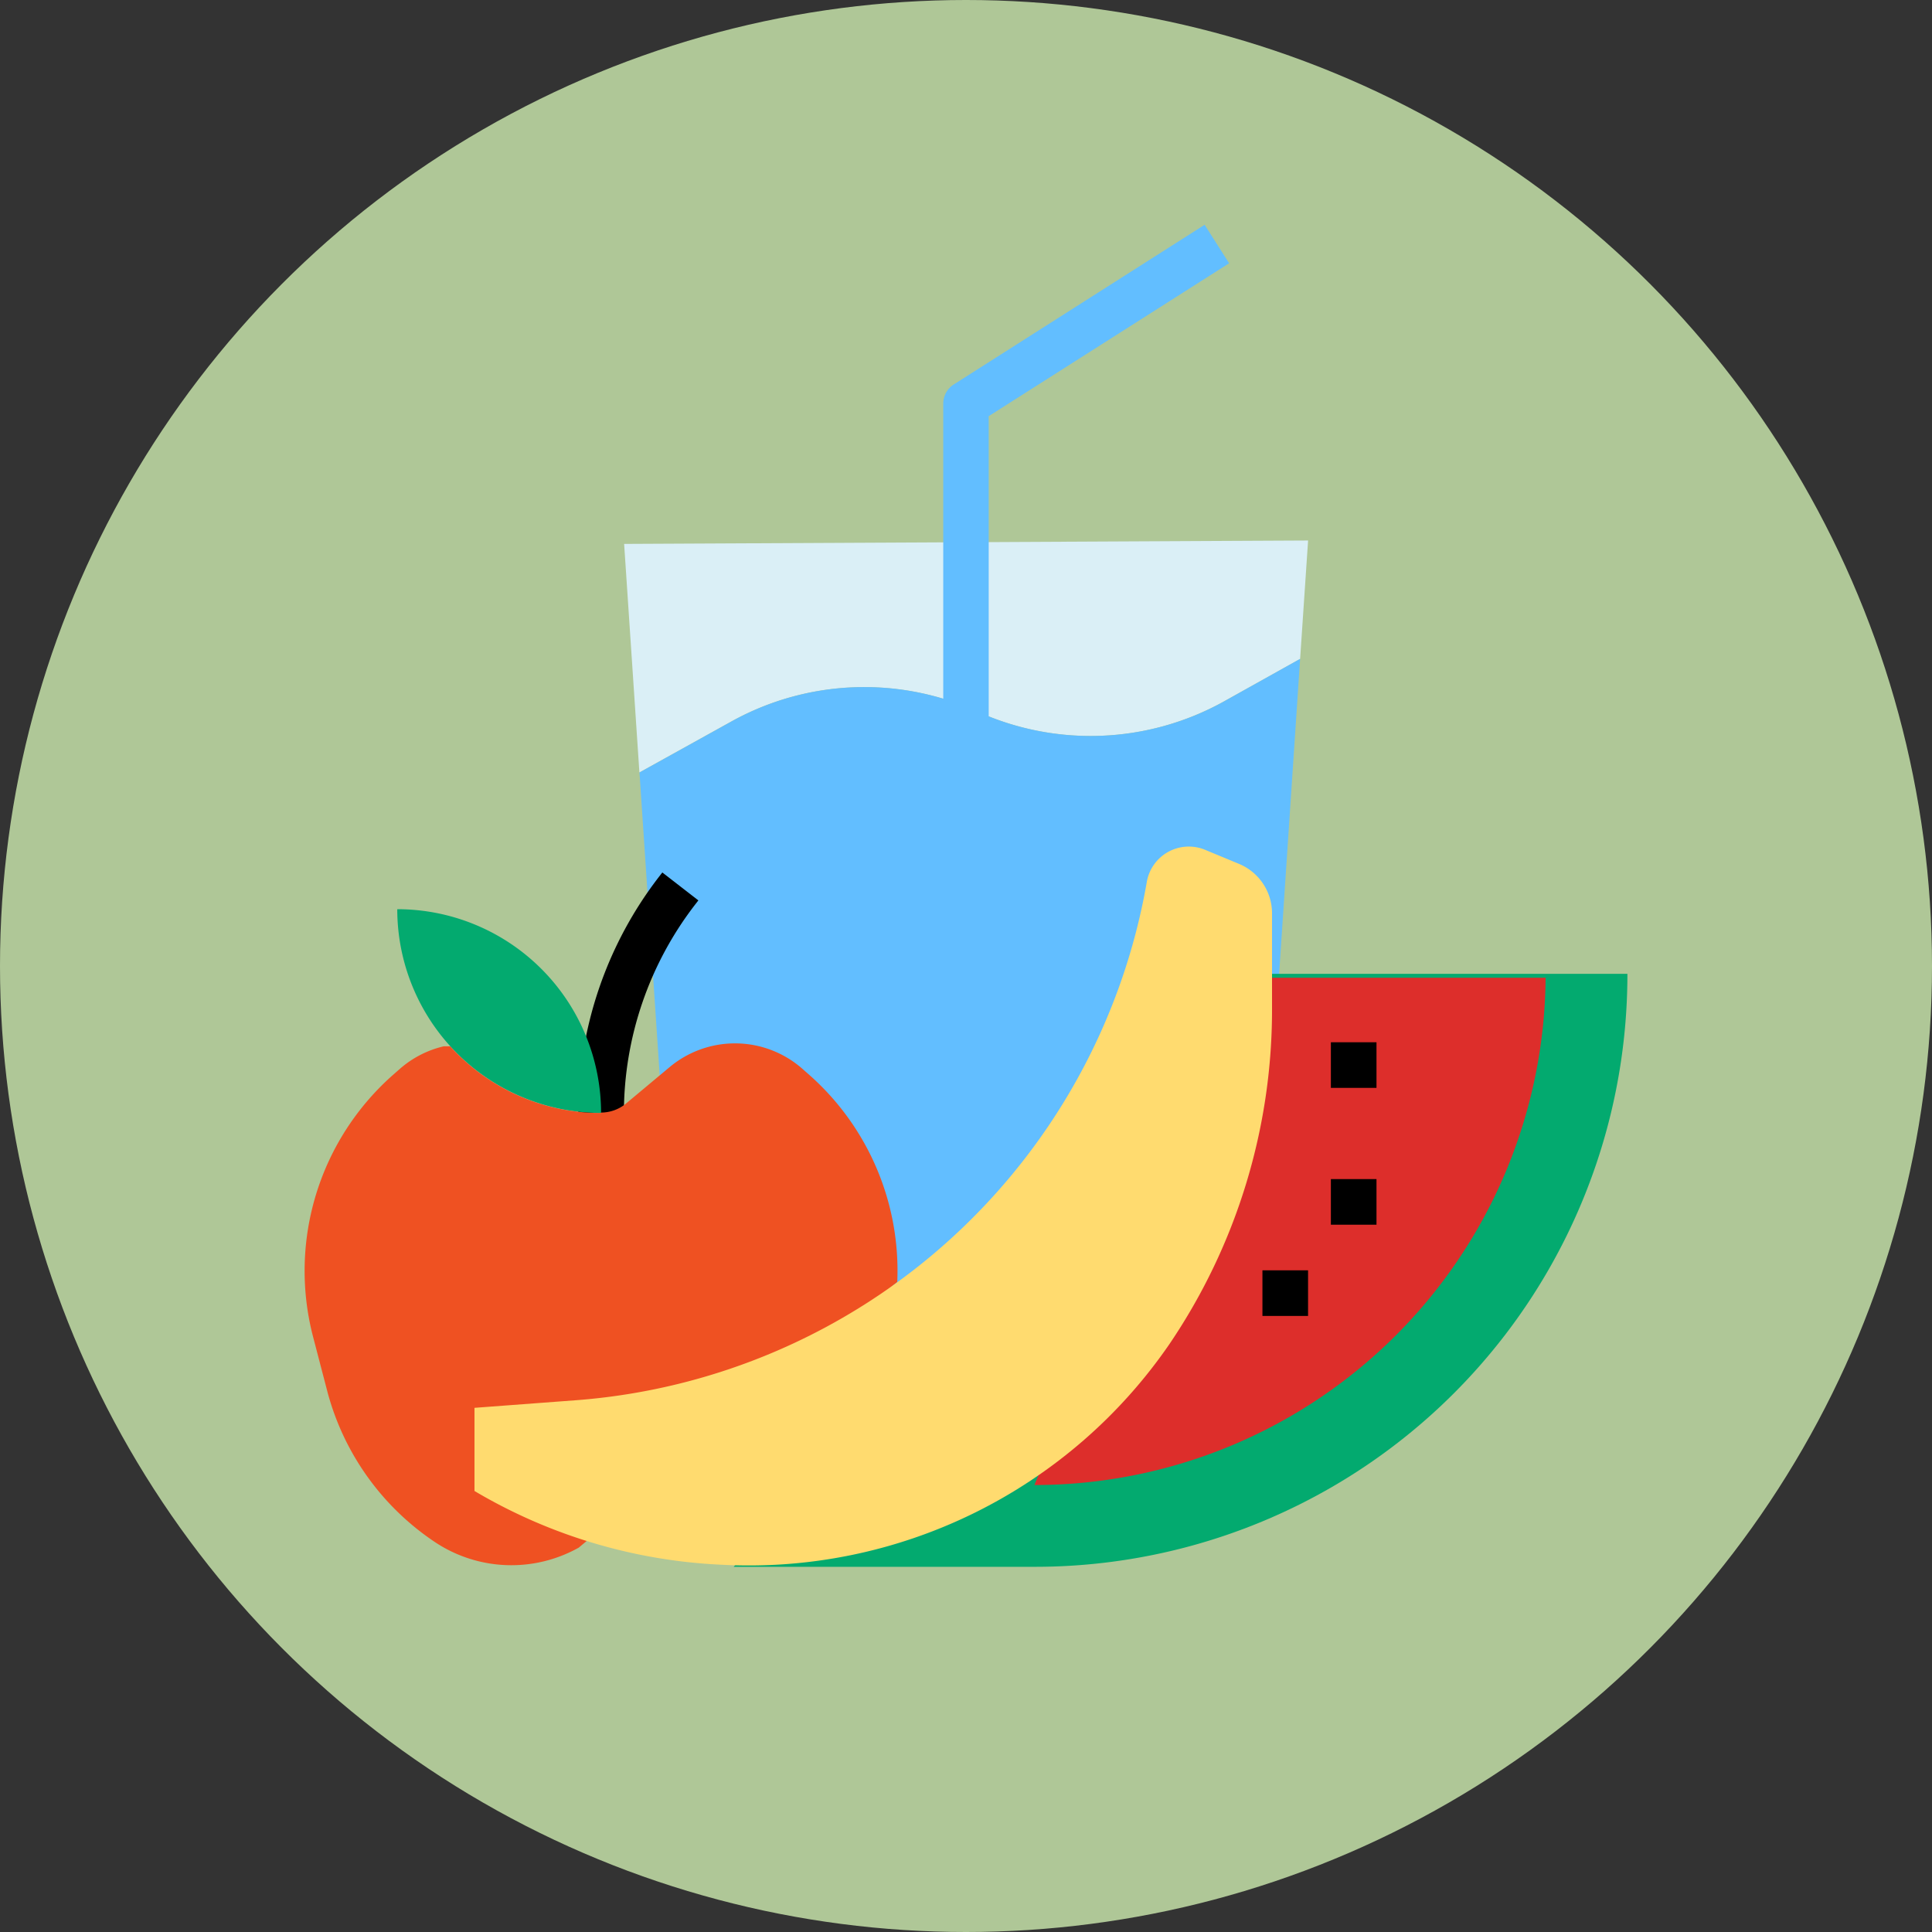 <svg xmlns="http://www.w3.org/2000/svg" width="85" height="85" viewBox="0 0 85 85">
  <rect x="0" y="0" width="85" height="85" fill="#333333" stroke="none"/>
  <g id="Grupo_1070370" data-name="Grupo 1070370" transform="translate(-284.927 -3839.697)">
    <circle id="Elipse_5751" data-name="Elipse 5751" cx="42.5" cy="42.5" r="42.5" transform="translate(284.927 3839.697)" fill="#afc797"/>
    <g id="fruta" transform="translate(294.657 3849.586)">
      <path id="Trazado_811863" data-name="Trazado 811863" d="M155.665,120.456l-.351,5.208-3.381,1.886a12.078,12.078,0,0,1-10.817.431,12.049,12.049,0,0,0-10.817.431l-4.054,2.248-.672-10.054,22.065-.11,6.02-.03Z" transform="translate(-107.844 -106.565)" fill="#daeff6"/>
      <path id="Trazado_811864" data-name="Trazado 811864" d="M160.47,165.614l-2.228,33.423L132.8,191.512l-1.395-20.9,4.054-2.248a12.049,12.049,0,0,1,10.817-.431,12.078,12.078,0,0,0,10.817-.431Z" transform="translate(-113 -146.515)" fill="#62beff"/>
      <path id="Trazado_811865" data-name="Trazado 811865" d="M190.628,285.775h16.054a26.064,26.064,0,0,1-26.04,26.088h-13.28Z" transform="translate(-144.813 -252.819)" fill="#03aa6f"/>
      <path id="Trazado_811866" data-name="Trazado 811866" d="M291.133,285.946h13.46v-.171a22.49,22.49,0,0,1-22.49,22.49h0Z" transform="translate(-246.322 -252.819)" fill="#dd2e2b"/>
      <path id="Trazado_811867" data-name="Trazado 811867" d="M110.09,257.688h-2.007a17.06,17.06,0,0,1,3.575-10.422l.122-.158,1.586,1.229-.123.159A15.045,15.045,0,0,0,110.09,257.688Z" transform="translate(-92.371 -218.612)"/>
      <path id="Trazado_811868" data-name="Trazado 811868" d="M39.023,261.092h0a8.967,8.967,0,0,1,8.967,8.964h0a8.967,8.967,0,0,1-8.967-8.967h0Z" transform="translate(-31.275 -230.98)" fill="#03aa6f"/>
      <path id="Trazado_811869" data-name="Trazado 811869" d="M15.731,334.442A6.065,6.065,0,0,1,9.41,334.2h0a11.5,11.5,0,0,1-4.752-6.682L4.04,325.15a11.5,11.5,0,0,1,3.523-11.509l.291-.256a4.475,4.475,0,0,1,1.939-1h.282a8.943,8.943,0,0,0,6.641,2.935h0V315.3a1.721,1.721,0,0,0,1.1-.4l1.921-1.605a4.485,4.485,0,0,1,5.838.083l.291.256a11.5,11.5,0,0,1,3.88,9.119Z" transform="translate(0 -276.241)" fill="#ef5122"/>
      <path id="Trazado_811870" data-name="Trazado 811870" d="M102.123,237.991a2.355,2.355,0,0,1,1.449,2.174v4.214a26.2,26.2,0,0,1-4.5,14.717,22.445,22.445,0,0,1-19.751,9.726,23.377,23.377,0,0,1-10.7-3.162l-.138-.081v-3.658l4.444-.333a27.605,27.605,0,0,0,25.131-22.777,1.875,1.875,0,0,1,2.565-1.442Z" transform="translate(-57.338 -209.871)" fill="#ffdb6f"/>
      <path id="Trazado_811871" data-name="Trazado 811871" d="M249.3,24.928H247.3V7.871a1,1,0,0,1,.465-.847L258.8,0l1.078,1.694L249.3,8.421Z" transform="translate(-215.531)" fill="#62beff"/>
      <rect id="Rectángulo_375156" data-name="Rectángulo 375156" width="2.007" height="2.007" transform="translate(48.823 35.966)"/>
      <rect id="Rectángulo_375157" data-name="Rectángulo 375157" width="2.007" height="2.007" transform="translate(45.812 46)"/>
      <rect id="Rectángulo_375158" data-name="Rectángulo 375158" width="2.007" height="2.007" transform="translate(48.823 41.986)"/>
    </g>
  </g>
</svg>
